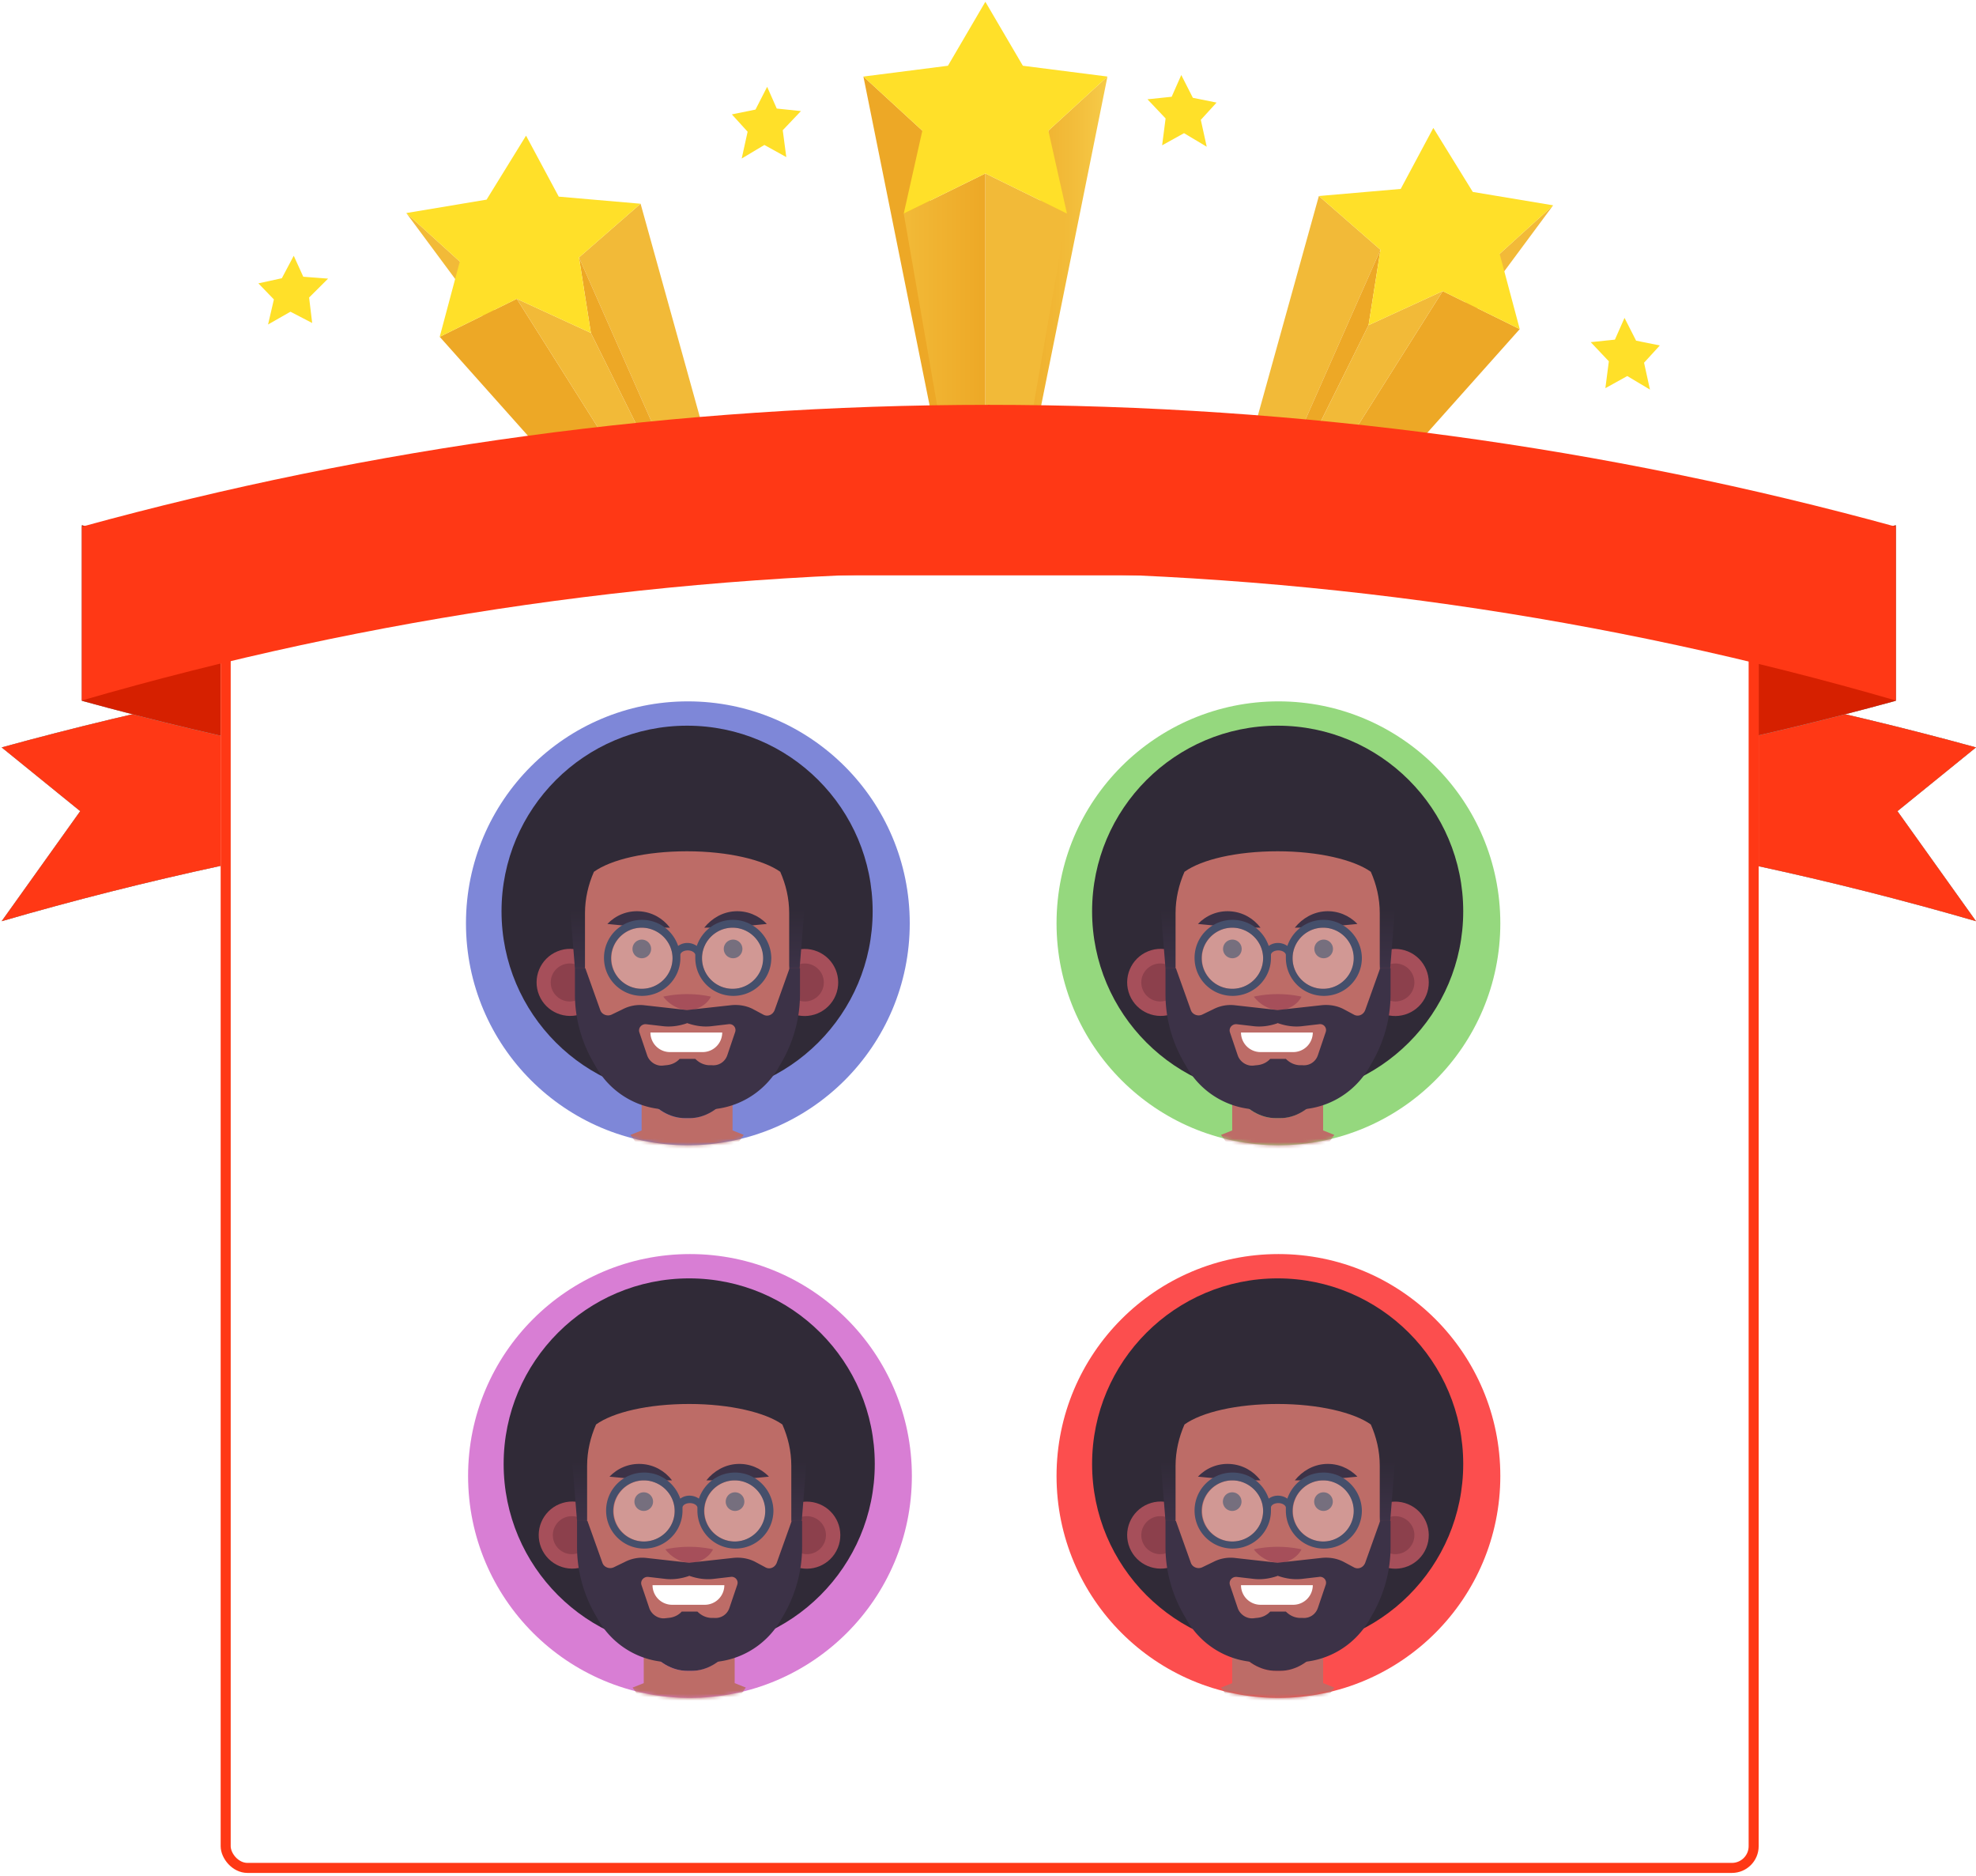 <svg width="591" height="561" fill="none" xmlns="http://www.w3.org/2000/svg"><path d="M331.229 22.89 294.71 204.05l18.849-164.974 17.67-16.186Z" fill="url(#a)"/><path d="M275.861 39.076 294.71 204.05 258.237 22.89l17.624 16.186Z" fill="url(#b)"/><path d="M294.709 51.87v152.18L270.3 63.862l24.409-11.992Z" fill="url(#c)"/><path d="M319.119 63.862 294.71 204.05V51.87l24.409 11.992Z" fill="url(#d)"/><path d="m294.71.53 11.215 19.132 25.304 3.228-17.671 16.186 5.561 24.786L294.71 51.87l-24.409 11.992 5.56-24.786-17.624-16.186 25.281-3.228L294.71.53ZM270.301 155.75l3.816 6.503 8.624 1.107-6.032 5.513 1.909 8.459-8.317-4.076-8.317 4.076 1.884-8.459-6.008-5.513 8.624-1.107 3.817-6.503Z" fill="#FFE029"/><path d="M464.528 61.397 351.199 214.284 448.53 75.911l15.998-14.514Z" fill="url(#e)"/><path d="m412.882 74.685-61.683 139.599 43.258-155.667 18.425 16.068Z" fill="url(#f)"/><path d="M454.538 98.411 351.199 214.284l80.296-127.23 23.043 11.357Z" fill="url(#g)"/><path d="m409.324 97.233-58.125 117.051 61.683-139.599-3.558 22.548Z" fill="url(#h)"/><path d="m431.495 87.055-80.296 127.229 58.125-117.05 22.171-10.18Z" fill="url(#i)"/><path d="m428.691 38.26 11.804 19.132 24.032 4.005-15.998 14.514 6.009 22.5-23.043-11.356-22.171 10.178 3.558-22.548-18.425-16.068 24.48-2.12 9.754-18.237Z" fill="#FFE029"/><path d="M121.523 63.703 234.852 216.59 137.521 78.216l-15.998-14.513Z" fill="url(#j)"/><path d="m173.169 76.991 61.683 139.599-43.258-155.668-18.425 16.069Z" fill="url(#k)"/><path d="M131.514 100.717 234.852 216.59 154.556 89.36l-23.042 11.357Z" fill="url(#l)"/><path d="m176.727 99.562 58.125 117.028-61.683-139.599 3.558 22.571Z" fill="url(#m)"/><path d="m154.556 89.36 80.296 127.23-58.125-117.028-22.171-10.201Z" fill="url(#n)"/><path d="m157.336 40.566-11.804 19.131-24.009 4.006 15.998 14.513-6.008 22.501 23.043-11.356 22.171 10.201-3.558-22.571 18.425-16.069-24.48-2.12-9.778-18.236ZM87.855 76.485 84.297 83.2l-7.02 1.532 4.64 4.806-1.743 7.493 6.692-3.817 6.502 3.369-.918-7.61 5.678-5.655-7.422-.565-2.85-6.268ZM229.446 25.959l-3.487 6.81-7.068 1.436 4.712 5.184-1.767 8.01 6.785-4.052 6.55 3.628-1.06-8.034 5.443-5.725-7.234-.754-2.874-6.503ZM189.181 171.472l-2.592 4.194-5.254.871 3.487 3.181-1.296 4.924 5.042-2.474 4.854 2.239-.778-4.948 4.053-3.534-5.372-.448-2.144-4.005ZM353.306 22.433l3.463 6.81 7.092 1.437-4.712 5.16 1.767 8.034-6.785-4.053-6.55 3.629 1.036-8.035-5.419-5.725 7.233-.754 2.875-6.503ZM485.875 95.058l3.464 6.809 7.092 1.438-4.713 5.16 1.767 8.034-6.785-4.053-6.55 3.629 1.037-8.035-5.419-5.725 7.233-.754 2.874-6.503ZM335.636 164.875l2.592 4.194 5.277.871-3.51 3.181 1.319 4.948-5.065-2.498-4.854 2.239.777-4.948-4.028-3.534 5.371-.448 2.121-4.005Z" fill="#FFE029"/><path fill-rule="evenodd" clip-rule="evenodd" d="M591 223.495c-86.458-23.752-177.498-36.437-271.5-36.437v50c94.231 0 185.332 13.402 271.5 38.404l-23.5-32.904 23.5-19.063Z" fill="#9E9E9E"/><path fill-rule="evenodd" clip-rule="evenodd" d="M591 223.495c-86.458-23.752-177.498-36.437-271.5-36.437v50c94.231 0 185.332 13.402 271.5 38.404l-23.5-32.904 23.5-19.063Z" fill="#9E9E9E"/><path fill-rule="evenodd" clip-rule="evenodd" d="M591 223.495c-86.458-23.752-177.498-36.437-271.5-36.437v50c94.231 0 185.332 13.402 271.5 38.404l-23.5-32.904 23.5-19.063Z" fill="#FF3815"/><path fill-rule="evenodd" clip-rule="evenodd" d="M.5 223.495c86.458-23.752 177.498-36.437 271.5-36.437v50c-94.231 0-185.332 13.402-271.5 38.404L24 242.558.5 223.495Z" fill="#9E9E9E"/><path fill-rule="evenodd" clip-rule="evenodd" d="M.5 223.495c86.458-23.752 177.498-36.437 271.5-36.437v50c-94.231 0-185.332 13.402-271.5 38.404L24 242.558.5 223.495Z" fill="#9E9E9E"/><path fill-rule="evenodd" clip-rule="evenodd" d="M.5 223.495c86.458-23.752 177.498-36.437 271.5-36.437v50c-94.231 0-185.332 13.402-271.5 38.404L24 242.558.5 223.495Z" fill="#FF3815"/><path fill-rule="evenodd" clip-rule="evenodd" d="M567 209.558c-86.458 23.752-177.498 35.904-271.5 35.904v-50c94.231 0 185.332-13.402 271.5-38.404v52.5Z" fill="#9E9E9E"/><path fill-rule="evenodd" clip-rule="evenodd" d="M567 209.558c-86.458 23.752-177.498 35.904-271.5 35.904v-50c94.231 0 185.332-13.402 271.5-38.404v52.5Z" fill="#9E9E9E"/><path fill-rule="evenodd" clip-rule="evenodd" d="M567 209.558c-86.458 23.752-177.498 35.904-271.5 35.904v-50c94.231 0 185.332-13.402 271.5-38.404v52.5Z" fill="#D62000"/><path fill-rule="evenodd" clip-rule="evenodd" d="M24.5 209.558c86.458 23.752 177.498 35.904 271.5 35.904v-50c-94.231 0-185.332-13.402-271.5-38.404v52.5Z" fill="#9E9E9E"/><path fill-rule="evenodd" clip-rule="evenodd" d="M24.5 209.558c86.458 23.752 177.498 35.904 271.5 35.904v-50c-94.231 0-185.332-13.402-271.5-38.404v52.5Z" fill="#9E9E9E"/><path fill-rule="evenodd" clip-rule="evenodd" d="M24.5 209.558c86.458 23.752 177.498 35.904 271.5 35.904v-50c-94.231 0-185.332-13.402-271.5-38.404v52.5Z" fill="#D62000"/><g filter="url(#o)"><rect x="66" y="163.058" width="460" height="391" rx="8" fill="#fff"/><rect x="67.5" y="164.558" width="457" height="388" rx="6.5" stroke="#FF3815" stroke-width="3"/></g><path fill-rule="evenodd" clip-rule="evenodd" d="M567 157.495c-86.458-23.752-177.498-36.437-271.5-36.437v50c94.231 0 185.332 13.402 271.5 38.404v-51.967Z" fill="#FF3815"/><path fill-rule="evenodd" clip-rule="evenodd" d="M24.5 157.495c86.458-23.752 177.498-36.437 271.5-36.437v50c-94.231 0-185.332 13.402-271.5 38.404v-51.967Z" fill="#FF3815"/><circle cx="205.731" cy="276.093" r="66.365" fill="#7E87D8"/><mask id="p" style="mask-type:alpha" maskUnits="userSpaceOnUse" x="139" y="209" width="134" height="134"><circle cx="205.731" cy="276.093" r="66.365" fill="#C4C4C4"/></mask><g mask="url(#p)"><path d="M218.317 327.22c-3.344 4.569-7.69 7.132-12.148 7.132H204.832c-4.458 0-8.805-2.563-12.148-7.132l-.78-1.226v12.036l-3.343 1.337 1.337 1.895c3.566 5.126 9.361 8.135 15.602 8.135s12.036-3.009 15.603-8.135l1.337-1.895-3.343-1.337v-12.036l-.78 1.226Z" fill="#BD6C67"/><path d="M204.943 334.352h1.338c4.458 0 8.804-2.563 12.147-7.132l.892-1.226v-15.937h-27.416v15.937l.892 1.226c3.232 4.569 7.578 7.132 12.147 7.132Z" fill="#3C3247"/><path d="M205.5 328c30.652 0 55.5-24.848 55.5-55.5S236.152 217 205.5 217 150 241.848 150 272.5s24.848 55.5 55.5 55.5Z" fill="#302A37"/><path d="M174.337 303.036c5.122-2.108 7.565-7.97 5.457-13.092-2.108-5.122-7.97-7.566-13.092-5.457-5.123 2.108-7.566 7.97-5.458 13.092 2.109 5.122 7.97 7.566 13.093 5.457Z" fill="#A64F5A"/><path d="M176.077 293.786c0 3.121-2.563 5.684-5.683 5.684-3.121 0-5.684-2.563-5.684-5.684 0-3.12 2.563-5.683 5.684-5.683 3.232 0 5.683 2.563 5.683 5.683Z" fill="#8C404C"/><path d="M249.942 297.606c2.109-5.122-.335-10.984-5.457-13.092-5.122-2.108-10.984.335-13.092 5.457-2.109 5.123.335 10.984 5.457 13.093 5.122 2.108 10.984-.335 13.092-5.458Z" fill="#A64F5A"/><path d="M235.033 293.787c0 3.12 2.563 5.683 5.684 5.683 3.12 0 5.684-2.563 5.684-5.683 0-3.121-2.564-5.684-5.684-5.684-3.232 0-5.684 2.563-5.684 5.684Z" fill="#8C404C"/><path d="M171.954 289.551h3.12l2.006-17.943h-6.575l1.449 17.943Z" fill="url(#q)"/><path d="m233.917 271.608 2.117 17.943h3.121l1.449-17.943h-6.687Z" fill="url(#r)"/><path d="M205.5 254.557c-12.259 0-22.735 2.452-27.861 6.13-1.672 3.789-2.675 8.024-2.675 12.37v17.831c0 11.256 4.792 22.067 13.039 29.756l1.226 1.115c4.235 3.789 9.696 5.907 15.379 5.907H206.392c5.683 0 11.144-2.118 15.379-5.907l1.226-1.115c8.358-7.689 13.039-18.388 13.039-29.756v-17.831c0-4.458-1.003-8.581-2.675-12.37-5.015-3.567-15.602-6.13-27.861-6.13Z" fill="#BD6C67"/><path d="M191.903 286.542a2.786 2.786 0 1 0 0-5.571 2.786 2.786 0 0 0 0 5.571ZM219.208 286.542a2.786 2.786 0 1 0 0-5.571 2.786 2.786 0 0 0 0 5.571Z" fill="#3C3247"/><path d="M212.632 298.021a34.19 34.19 0 0 0-14.265 0c1.672 2.229 4.458 3.901 7.244 4.012 2.898.112 5.795-1.56 7.021-4.012Z" fill="#A64F5A"/><path d="M191.236 272.5c-3.678-.223-7.133 1.226-9.585 3.789 6.241.669 12.482 1.115 18.723 1.115-2.117-2.787-5.349-4.681-9.138-4.904ZM219.766 272.5c3.677-.223 7.132 1.226 9.584 3.789-6.241.669-12.482 1.115-18.723 1.115 2.229-2.787 5.461-4.681 9.139-4.904Z" fill="#3C3247"/><path opacity=".3" d="M191.904 295.681a9.14 9.14 0 1 0 0-18.279 9.14 9.14 0 0 0 0 18.279ZM219.21 295.681a9.139 9.139 0 0 0 9.138-9.139 9.138 9.138 0 0 0-9.138-9.138 9.139 9.139 0 1 0 0 18.277Z" fill="#fff"/><path d="M219.209 275.063c-5.015 0-9.25 3.232-10.811 7.801a4.877 4.877 0 0 0-2.786-.891 4.623 4.623 0 0 0-2.786.891c-1.56-4.569-5.795-7.801-10.81-7.801-6.353 0-11.368 5.127-11.368 11.368 0 6.352 5.127 11.367 11.368 11.367 6.352 0 11.479-5.126 11.479-11.367v-.892c0-.669.891-1.337 2.229-1.337 1.337 0 2.229.78 2.229 1.337v.892c0 6.352 5.126 11.367 11.367 11.367 6.353 0 11.368-5.126 11.368-11.367-.112-6.241-5.238-11.368-11.479-11.368Zm-36.443 11.479c0-5.015 4.123-9.138 9.138-9.138 5.016 0 9.25 4.123 9.25 9.138s-4.123 9.139-9.25 9.139c-5.015 0-9.138-4.124-9.138-9.139Zm27.193 0c0-5.015 4.123-9.138 9.138-9.138s9.139 4.123 9.139 9.138-4.124 9.139-9.139 9.139-9.138-4.124-9.138-9.139Z" fill="#454F6B"/><path d="m236.147 289.551-4.458 12.482c-.557 1.449-2.117 2.117-3.455 1.337l-3.12-1.671c-2.006-1.003-4.235-1.338-6.464-1.115l-13.151 1.449-12.927-1.449a11.25 11.25 0 0 0-6.353 1.226l-3.232 1.56c-1.337.669-3.009 0-3.455-1.337l-4.457-12.482h-3.121v7.801c0 7.244 2.006 14.377 5.684 20.618l.891 1.56c4.57 7.578 12.705 12.259 21.621 12.259h10.922c8.915 0 17.051-4.681 21.62-12.259l.892-1.56c3.677-6.241 5.683-13.374 5.683-20.618v-7.801h-3.12Zm-16.271 19.057-2.341 6.91c-.668 2.006-2.563 3.232-4.68 3.009h-.892c-1.56-.112-2.897-.78-4.012-1.895h-4.681c-1.003 1.115-2.451 1.783-4.012 1.895l-1.003.111c-2.006.223-4.012-1.114-4.68-3.009l-2.341-6.909c-.446-1.338.669-2.564 2.006-2.452l4.792.557c2.452.334 4.904 0 7.244-.78l.223-.111.335.111c2.34.78 4.792 1.114 7.244.78l4.792-.557c1.337-.223 2.452 1.003 2.006 2.34Z" fill="#3C3247"/><path d="M194.534 308.747h21.473a5.856 5.856 0 0 1-5.856 5.856h-9.761a5.856 5.856 0 0 1-5.856-5.856Z" fill="#fff"/></g><circle cx="382.365" cy="276.093" r="66.365" fill="#95D87E"/><mask id="s" style="mask-type:alpha" maskUnits="userSpaceOnUse" x="316" y="209" width="133" height="134"><circle cx="382.365" cy="276.093" r="66.365" fill="#C4C4C4"/></mask><g mask="url(#s)"><path d="M394.95 327.22c-3.343 4.569-7.689 7.132-12.147 7.132h-1.338c-4.457 0-8.804-2.563-12.147-7.132l-.78-1.226v12.036l-3.344 1.337 1.338 1.895c3.566 5.126 9.361 8.135 15.602 8.135s12.036-3.009 15.603-8.135l1.337-1.895-3.344-1.337v-12.036l-.78 1.226Z" fill="#BD6C67"/><path d="M381.577 334.352h1.338c4.457 0 8.804-2.563 12.147-7.132l.892-1.226v-15.937h-27.416v15.937l.892 1.226c3.232 4.569 7.578 7.132 12.147 7.132Z" fill="#3C3247"/><path d="M382.134 328c30.652 0 55.5-24.848 55.5-55.5s-24.848-55.5-55.5-55.5-55.5 24.848-55.5 55.5 24.848 55.5 55.5 55.5Z" fill="#302A37"/><path d="M350.97 303.036c5.123-2.108 7.566-7.97 5.458-13.092-2.109-5.122-7.97-7.566-13.093-5.457-5.122 2.108-7.565 7.97-5.457 13.092 2.108 5.122 7.97 7.566 13.092 5.457Z" fill="#A64F5A"/><path d="M352.711 293.786c0 3.121-2.563 5.684-5.684 5.684-3.12 0-5.683-2.563-5.683-5.684 0-3.12 2.563-5.683 5.683-5.683 3.232 0 5.684 2.563 5.684 5.683Z" fill="#8C404C"/><path d="M426.576 297.606c2.108-5.122-.335-10.984-5.457-13.092-5.123-2.108-10.984.335-13.093 5.457-2.108 5.123.335 10.984 5.458 13.093 5.122 2.108 10.984-.335 13.092-5.458Z" fill="#A64F5A"/><path d="M411.667 293.787c0 3.12 2.563 5.683 5.684 5.683 3.12 0 5.683-2.563 5.683-5.683 0-3.121-2.563-5.684-5.683-5.684-3.232 0-5.684 2.563-5.684 5.684Z" fill="#8C404C"/><path d="M348.587 289.551h3.121l2.006-17.943h-6.575l1.448 17.943Z" fill="url(#t)"/><path d="m410.551 271.608 2.117 17.943h3.121l1.449-17.943h-6.687Z" fill="url(#u)"/><path d="M382.134 254.557c-12.259 0-22.735 2.452-27.862 6.13-1.671 3.789-2.674 8.024-2.674 12.37v17.831c0 11.256 4.792 22.067 13.039 29.756l1.226 1.115c4.235 3.789 9.696 5.907 15.379 5.907h1.783c5.684 0 11.145-2.118 15.38-5.907l1.226-1.115c8.358-7.689 13.039-18.388 13.039-29.756v-17.831c0-4.458-1.003-8.581-2.675-12.37-5.015-3.567-15.602-6.13-27.861-6.13Z" fill="#BD6C67"/><path d="M368.537 286.542a2.786 2.786 0 1 0 0-5.571 2.786 2.786 0 0 0 0 5.571ZM395.842 286.542a2.786 2.786 0 1 0 0-5.571 2.786 2.786 0 0 0 0 5.571Z" fill="#3C3247"/><path d="M389.266 298.021a34.19 34.19 0 0 0-14.265 0c1.672 2.229 4.458 3.901 7.244 4.012 2.898.112 5.795-1.56 7.021-4.012Z" fill="#A64F5A"/><path d="M367.869 272.5c-3.677-.223-7.132 1.226-9.584 3.789 6.241.669 12.482 1.115 18.723 1.115-2.117-2.787-5.349-4.681-9.139-4.904ZM396.399 272.5c3.678-.223 7.133 1.226 9.585 3.789-6.241.669-12.482 1.115-18.723 1.115 2.229-2.787 5.461-4.681 9.138-4.904Z" fill="#3C3247"/><path opacity=".3" d="M368.538 295.681a9.14 9.14 0 1 0 0-18.279 9.14 9.14 0 0 0 0 18.279ZM395.844 295.681a9.139 9.139 0 0 0 9.138-9.139 9.138 9.138 0 0 0-9.138-9.138 9.139 9.139 0 1 0 0 18.277Z" fill="#fff"/><path d="M395.842 275.063c-5.015 0-9.25 3.232-10.81 7.801a4.877 4.877 0 0 0-2.786-.891 4.623 4.623 0 0 0-2.786.891c-1.56-4.569-5.795-7.801-10.81-7.801-6.353 0-11.368 5.127-11.368 11.368 0 6.352 5.127 11.367 11.368 11.367 6.352 0 11.479-5.126 11.479-11.367v-.892c0-.669.891-1.337 2.229-1.337 1.337 0 2.228.78 2.228 1.337v.892c0 6.352 5.127 11.367 11.368 11.367 6.352 0 11.367-5.126 11.367-11.367-.111-6.241-5.238-11.368-11.479-11.368ZM359.4 286.542c0-5.015 4.123-9.138 9.138-9.138s9.25 4.123 9.25 9.138-4.123 9.139-9.25 9.139c-5.015 0-9.138-4.124-9.138-9.139Zm27.192 0c0-5.015 4.124-9.138 9.139-9.138s9.139 4.123 9.139 9.138-4.124 9.139-9.139 9.139-9.139-4.124-9.139-9.139Z" fill="#454F6B"/><path d="m412.781 289.551-4.458 12.482c-.557 1.449-2.118 2.117-3.455 1.337l-3.12-1.671c-2.006-1.003-4.235-1.338-6.464-1.115l-13.151 1.449-12.928-1.449a11.246 11.246 0 0 0-6.352 1.226l-3.232 1.56c-1.337.669-3.009 0-3.455-1.337l-4.458-12.482h-3.12v7.801c0 7.244 2.006 14.377 5.684 20.618l.891 1.56c4.569 7.578 12.705 12.259 21.621 12.259h10.921c8.916 0 17.052-4.681 21.621-12.259l.891-1.56c3.678-6.241 5.684-13.374 5.684-20.618v-7.801h-3.12Zm-16.271 19.057-2.341 6.91c-.668 2.006-2.563 3.232-4.68 3.009h-.892c-1.56-.112-2.898-.78-4.012-1.895h-4.681c-1.003 1.115-2.452 1.783-4.012 1.895l-1.003.111c-2.006.223-4.012-1.114-4.681-3.009l-2.34-6.909c-.446-1.338.669-2.564 2.006-2.452l4.792.557c2.452.334 4.904 0 7.244-.78l.223-.111.334.111c2.341.78 4.793 1.114 7.244.78l4.793-.557c1.337-.223 2.451 1.003 2.006 2.34Z" fill="#3C3247"/><path d="M371.168 308.747h21.473a5.856 5.856 0 0 1-5.857 5.856h-9.76a5.856 5.856 0 0 1-5.856-5.856Z" fill="#fff"/></g><circle cx="382.365" cy="441.365" r="66.365" fill="#FC4E4E"/><mask id="v" style="mask-type:alpha" maskUnits="userSpaceOnUse" x="316" y="375" width="133" height="133"><circle cx="382.365" cy="441.365" r="66.365" fill="#C4C4C4"/></mask><g mask="url(#v)"><path d="M394.95 492.491c-3.343 4.569-7.689 7.133-12.147 7.133h-1.338c-4.457 0-8.804-2.564-12.147-7.133l-.78-1.226v12.036l-3.344 1.338 1.338 1.894c3.566 5.127 9.361 8.136 15.602 8.136s12.036-3.009 15.603-8.136l1.337-1.894-3.344-1.338v-12.036l-.78 1.226Z" fill="#BD6C67"/><path d="M381.577 499.624h1.338c4.457 0 8.804-2.564 12.147-7.133l.892-1.226v-15.937h-27.416v15.937l.892 1.226c3.232 4.569 7.578 7.133 12.147 7.133Z" fill="#3C3247"/><path d="M382.134 493.271c30.652 0 55.5-24.848 55.5-55.5 0-30.651-24.848-55.5-55.5-55.5s-55.5 24.849-55.5 55.5c0 30.652 24.848 55.5 55.5 55.5Z" fill="#302A37"/><path d="M350.97 468.308c5.123-2.108 7.566-7.97 5.458-13.092-2.109-5.123-7.97-7.566-13.093-5.458-5.122 2.109-7.565 7.97-5.457 13.093 2.108 5.122 7.97 7.565 13.092 5.457Z" fill="#A64F5A"/><path d="M352.711 459.058c0 3.12-2.563 5.683-5.684 5.683-3.12 0-5.683-2.563-5.683-5.683 0-3.121 2.563-5.684 5.683-5.684 3.232 0 5.684 2.563 5.684 5.684Z" fill="#8C404C"/><path d="M426.576 462.878c2.108-5.123-.335-10.984-5.457-13.093-5.123-2.108-10.984.335-13.093 5.458-2.108 5.122.335 10.984 5.458 13.092 5.122 2.108 10.984-.335 13.092-5.457Z" fill="#A64F5A"/><path d="M411.667 459.058c0 3.12 2.563 5.684 5.684 5.684 3.12 0 5.683-2.564 5.683-5.684s-2.563-5.684-5.683-5.684c-3.232 0-5.684 2.564-5.684 5.684Z" fill="#8C404C"/><path d="M348.587 454.822h3.121l2.006-17.942h-6.575l1.448 17.942Z" fill="url(#w)"/><path d="m410.551 436.88 2.117 17.943h3.121l1.449-17.943h-6.687Z" fill="url(#x)"/><path d="M382.134 419.829c-12.259 0-22.735 2.451-27.862 6.129-1.671 3.789-2.674 8.024-2.674 12.371v17.831c0 11.256 4.792 22.066 13.039 29.756l1.226 1.114c4.235 3.79 9.696 5.907 15.379 5.907h1.783c5.684 0 11.145-2.117 15.38-5.907l1.226-1.114c8.358-7.69 13.039-18.389 13.039-29.756v-17.831c0-4.458-1.003-8.582-2.675-12.371-5.015-3.566-15.602-6.129-27.861-6.129Z" fill="#BD6C67"/><path d="M368.537 451.814a2.786 2.786 0 1 0 0-5.572 2.786 2.786 0 0 0 0 5.572ZM395.842 451.814a2.786 2.786 0 1 0 0-5.572 2.786 2.786 0 0 0 0 5.572Z" fill="#3C3247"/><path d="M389.266 463.293a34.19 34.19 0 0 0-14.265 0c1.672 2.229 4.458 3.9 7.244 4.012 2.898.111 5.795-1.56 7.021-4.012Z" fill="#A64F5A"/><path d="M367.869 437.771c-3.677-.222-7.132 1.226-9.584 3.79 6.241.668 12.482 1.114 18.723 1.114-2.117-2.786-5.349-4.681-9.139-4.904ZM396.399 437.771c3.678-.222 7.133 1.226 9.585 3.79-6.241.668-12.482 1.114-18.723 1.114 2.229-2.786 5.461-4.681 9.138-4.904Z" fill="#3C3247"/><path opacity=".3" d="M368.538 460.952a9.139 9.139 0 1 0 0-18.277 9.14 9.14 0 0 0 0 18.277ZM395.844 460.952a9.138 9.138 0 0 0 9.138-9.138 9.139 9.139 0 1 0-9.138 9.138Z" fill="#fff"/><path d="M395.842 440.335c-5.015 0-9.25 3.232-10.81 7.801a4.878 4.878 0 0 0-2.786-.892 4.624 4.624 0 0 0-2.786.892c-1.56-4.569-5.795-7.801-10.81-7.801-6.353 0-11.368 5.126-11.368 11.367 0 6.353 5.127 11.368 11.368 11.368 6.352 0 11.479-5.127 11.479-11.368v-.891c0-.669.891-1.338 2.229-1.338 1.337 0 2.228.78 2.228 1.338v.891c0 6.353 5.127 11.368 11.368 11.368 6.352 0 11.367-5.127 11.367-11.368-.111-6.241-5.238-11.367-11.479-11.367ZM359.4 451.814c0-5.015 4.123-9.139 9.138-9.139s9.25 4.124 9.25 9.139-4.123 9.138-9.25 9.138c-5.015 0-9.138-4.123-9.138-9.138Zm27.192 0c0-5.015 4.124-9.139 9.139-9.139s9.139 4.124 9.139 9.139-4.124 9.138-9.139 9.138-9.139-4.123-9.139-9.138Z" fill="#454F6B"/><path d="m412.781 454.823-4.458 12.481c-.557 1.449-2.118 2.118-3.455 1.338l-3.12-1.672c-2.006-1.003-4.235-1.337-6.464-1.114l-13.151 1.448-12.928-1.448a11.246 11.246 0 0 0-6.352 1.226l-3.232 1.56c-1.337.668-3.009 0-3.455-1.338l-4.458-12.481h-3.12v7.801c0 7.244 2.006 14.376 5.684 20.617l.891 1.56c4.569 7.579 12.705 12.259 21.621 12.259h10.921c8.916 0 17.052-4.68 21.621-12.259l.891-1.56c3.678-6.241 5.684-13.373 5.684-20.617v-7.801h-3.12ZM396.51 473.88l-2.341 6.909c-.668 2.006-2.563 3.232-4.68 3.009h-.892c-1.56-.111-2.898-.78-4.012-1.894h-4.681c-1.003 1.114-2.452 1.783-4.012 1.894l-1.003.112c-2.006.223-4.012-1.115-4.681-3.009l-2.34-6.91c-.446-1.337.669-2.563 2.006-2.452l4.792.558c2.452.334 4.904 0 7.244-.781l.223-.111.334.111c2.341.781 4.793 1.115 7.244.781l4.793-.558c1.337-.223 2.451 1.003 2.006 2.341Z" fill="#3C3247"/><path d="M371.168 474.018h21.473a5.856 5.856 0 0 1-5.857 5.856h-9.76a5.856 5.856 0 0 1-5.856-5.856Z" fill="#fff"/></g><circle cx="206.365" cy="441.365" r="66.365" fill="#D87ED4"/><mask id="y" style="mask-type:alpha" maskUnits="userSpaceOnUse" x="140" y="375" width="133" height="133"><circle cx="206.365" cy="441.365" r="66.365" fill="#C4C4C4"/></mask><g mask="url(#y)"><path d="M218.95 492.491c-3.343 4.569-7.689 7.133-12.147 7.133h-1.338c-4.457 0-8.804-2.564-12.147-7.133l-.78-1.226v12.036l-3.344 1.338 1.338 1.894c3.566 5.127 9.361 8.136 15.602 8.136s12.036-3.009 15.603-8.136l1.337-1.894-3.344-1.338v-12.036l-.78 1.226Z" fill="#BD6C67"/><path d="M205.577 499.624h1.338c4.457 0 8.804-2.564 12.147-7.133l.892-1.226v-15.937h-27.416v15.937l.892 1.226c3.232 4.569 7.578 7.133 12.147 7.133Z" fill="#3C3247"/><path d="M206.134 493.271c30.652 0 55.5-24.848 55.5-55.5 0-30.651-24.848-55.5-55.5-55.5s-55.5 24.849-55.5 55.5c0 30.652 24.848 55.5 55.5 55.5Z" fill="#302A37"/><path d="M174.97 468.308c5.123-2.108 7.566-7.97 5.458-13.092-2.109-5.123-7.97-7.566-13.093-5.458-5.122 2.109-7.565 7.97-5.457 13.093 2.108 5.122 7.97 7.565 13.092 5.457Z" fill="#A64F5A"/><path d="M176.711 459.058c0 3.12-2.563 5.683-5.684 5.683-3.12 0-5.683-2.563-5.683-5.683 0-3.121 2.563-5.684 5.683-5.684 3.232 0 5.684 2.563 5.684 5.684Z" fill="#8C404C"/><path d="M250.576 462.878c2.108-5.123-.335-10.984-5.457-13.093-5.123-2.108-10.984.335-13.093 5.458-2.108 5.122.335 10.984 5.458 13.092 5.122 2.108 10.984-.335 13.092-5.457Z" fill="#A64F5A"/><path d="M235.667 459.058c0 3.12 2.563 5.684 5.684 5.684 3.12 0 5.683-2.564 5.683-5.684s-2.563-5.684-5.683-5.684c-3.232 0-5.684 2.564-5.684 5.684Z" fill="#8C404C"/><path d="M172.587 454.822h3.121l2.006-17.942h-6.575l1.448 17.942Z" fill="url(#z)"/><path d="m234.551 436.88 2.117 17.943h3.121l1.449-17.943h-6.687Z" fill="url(#A)"/><path d="M206.134 419.829c-12.259 0-22.735 2.451-27.862 6.129-1.671 3.789-2.674 8.024-2.674 12.371v17.831c0 11.256 4.792 22.066 13.039 29.756l1.226 1.114c4.235 3.79 9.696 5.907 15.379 5.907h1.783c5.684 0 11.145-2.117 15.38-5.907l1.226-1.114c8.358-7.69 13.039-18.389 13.039-29.756v-17.831c0-4.458-1.003-8.582-2.675-12.371-5.015-3.566-15.602-6.129-27.861-6.129Z" fill="#BD6C67"/><path d="M192.537 451.814a2.786 2.786 0 1 0 0-5.572 2.786 2.786 0 0 0 0 5.572ZM219.842 451.814a2.786 2.786 0 1 0 0-5.572 2.786 2.786 0 0 0 0 5.572Z" fill="#3C3247"/><path d="M213.266 463.293a34.19 34.19 0 0 0-14.265 0c1.672 2.229 4.458 3.9 7.244 4.012 2.898.111 5.795-1.56 7.021-4.012Z" fill="#A64F5A"/><path d="M191.869 437.771c-3.677-.222-7.132 1.226-9.584 3.79 6.241.668 12.482 1.114 18.723 1.114-2.117-2.786-5.349-4.681-9.139-4.904ZM220.399 437.771c3.678-.222 7.133 1.226 9.585 3.79-6.241.668-12.482 1.114-18.723 1.114 2.229-2.786 5.461-4.681 9.138-4.904Z" fill="#3C3247"/><path opacity=".3" d="M192.538 460.952a9.139 9.139 0 1 0 0-18.277 9.14 9.14 0 0 0 0 18.277ZM219.844 460.952a9.138 9.138 0 0 0 9.138-9.138 9.139 9.139 0 1 0-9.138 9.138Z" fill="#fff"/><path d="M219.842 440.335c-5.015 0-9.25 3.232-10.81 7.801a4.878 4.878 0 0 0-2.786-.892 4.624 4.624 0 0 0-2.786.892c-1.56-4.569-5.795-7.801-10.81-7.801-6.353 0-11.368 5.126-11.368 11.367 0 6.353 5.127 11.368 11.368 11.368 6.352 0 11.479-5.127 11.479-11.368v-.891c0-.669.891-1.338 2.229-1.338 1.337 0 2.228.78 2.228 1.338v.891c0 6.353 5.127 11.368 11.368 11.368 6.352 0 11.367-5.127 11.367-11.368-.111-6.241-5.238-11.367-11.479-11.367ZM183.4 451.814c0-5.015 4.123-9.139 9.138-9.139s9.25 4.124 9.25 9.139-4.123 9.138-9.25 9.138c-5.015 0-9.138-4.123-9.138-9.138Zm27.192 0c0-5.015 4.124-9.139 9.139-9.139s9.139 4.124 9.139 9.139-4.124 9.138-9.139 9.138-9.139-4.123-9.139-9.138Z" fill="#454F6B"/><path d="m236.781 454.823-4.458 12.481c-.557 1.449-2.118 2.118-3.455 1.338l-3.12-1.672c-2.006-1.003-4.235-1.337-6.464-1.114l-13.151 1.448-12.928-1.448a11.246 11.246 0 0 0-6.352 1.226l-3.232 1.56c-1.337.668-3.009 0-3.455-1.338l-4.458-12.481h-3.12v7.801c0 7.244 2.006 14.376 5.684 20.617l.891 1.56c4.569 7.579 12.705 12.259 21.621 12.259h10.921c8.916 0 17.052-4.68 21.621-12.259l.891-1.56c3.678-6.241 5.684-13.373 5.684-20.617v-7.801h-3.12ZM220.51 473.88l-2.341 6.909c-.668 2.006-2.563 3.232-4.68 3.009h-.892c-1.56-.111-2.898-.78-4.012-1.894h-4.681c-1.003 1.114-2.452 1.783-4.012 1.894l-1.003.112c-2.006.223-4.012-1.115-4.681-3.009l-2.34-6.91c-.446-1.337.669-2.563 2.006-2.452l4.792.558c2.452.334 4.904 0 7.244-.781l.223-.111.334.111c2.341.781 4.793 1.115 7.244.781l4.793-.558c1.337-.223 2.451 1.003 2.006 2.341Z" fill="#3C3247"/><path d="M195.168 474.018h21.473a5.856 5.856 0 0 1-5.857 5.856h-9.76a5.856 5.856 0 0 1-5.856-5.856Z" fill="#fff"/></g><defs><linearGradient id="a" x1="294.71" y1="113.458" x2="331.229" y2="113.458" gradientUnits="userSpaceOnUse"><stop stop-color="#EDA826"/><stop offset=".33" stop-color="#EFAE2C"/><stop offset=".77" stop-color="#F3BF3D"/><stop offset="1" stop-color="#F6CB49"/></linearGradient><linearGradient id="b" x1="2965.22" y1="8705.91" x2="3529.81" y2="8705.91" gradientUnits="userSpaceOnUse"><stop stop-color="#EDA826"/><stop offset=".33" stop-color="#EFAE2C"/><stop offset=".77" stop-color="#F3BF3D"/><stop offset="1" stop-color="#F6CB49"/></linearGradient><linearGradient id="c" x1="270.3" y1="127.972" x2="294.709" y2="127.972" gradientUnits="userSpaceOnUse"><stop stop-color="#F2BA38"/><stop offset="1" stop-color="#EDA826"/></linearGradient><linearGradient id="d" x1="2484.21" y1="8283.31" x2="2737.09" y2="8283.31" gradientUnits="userSpaceOnUse"><stop stop-color="#F2BA38"/><stop offset="1" stop-color="#EDA826"/></linearGradient><linearGradient id="e" x1="12124.9" y1="9346.24" x2="17576" y2="9346.24" gradientUnits="userSpaceOnUse"><stop stop-color="#F2BA38"/><stop offset="1" stop-color="#EDA826"/></linearGradient><linearGradient id="f" x1="6759.41" y1="9420.46" x2="8374.27" y2="9420.46" gradientUnits="userSpaceOnUse"><stop stop-color="#F2BA38"/><stop offset="1" stop-color="#EDA826"/></linearGradient><linearGradient id="g" x1="11087" y1="8505.82" x2="15619.5" y2="8505.82" gradientUnits="userSpaceOnUse"><stop stop-color="#EDA826"/><stop offset=".33" stop-color="#EFAE2C"/><stop offset=".77" stop-color="#F3BF3D"/><stop offset="1" stop-color="#F6CB49"/></linearGradient><linearGradient id="h" x1="6759.41" y1="8944.8" x2="8374.27" y2="8944.8" gradientUnits="userSpaceOnUse"><stop stop-color="#EDA826"/><stop offset=".33" stop-color="#EFAE2C"/><stop offset=".77" stop-color="#F3BF3D"/><stop offset="1" stop-color="#F6CB49"/></linearGradient><linearGradient id="i" x1="8693.14" y1="8505.82" x2="11429.6" y2="8505.82" gradientUnits="userSpaceOnUse"><stop stop-color="#F2BA38"/><stop offset="1" stop-color="#EDA826"/></linearGradient><linearGradient id="j" x1="3065.79" y1="9348.55" x2="8516.89" y2="9348.55" gradientUnits="userSpaceOnUse"><stop stop-color="#F2BA38"/><stop offset="1" stop-color="#EDA826"/></linearGradient><linearGradient id="k" x1="3127.77" y1="9422.76" x2="4742.62" y2="9422.76" gradientUnits="userSpaceOnUse"><stop stop-color="#F2BA38"/><stop offset="1" stop-color="#EDA826"/></linearGradient><linearGradient id="l" x1="3254.4" y1="8508.13" x2="7786.83" y2="8508.13" gradientUnits="userSpaceOnUse"><stop stop-color="#EDA826"/><stop offset=".33" stop-color="#EFAE2C"/><stop offset=".77" stop-color="#F3BF3D"/><stop offset="1" stop-color="#F6CB49"/></linearGradient><linearGradient id="m" x1="3127.77" y1="8947.1" x2="4742.62" y2="8947.1" gradientUnits="userSpaceOnUse"><stop stop-color="#EDA826"/><stop offset=".33" stop-color="#EFAE2C"/><stop offset=".77" stop-color="#F3BF3D"/><stop offset="1" stop-color="#F6CB49"/></linearGradient><linearGradient id="n" x1="3366.39" y1="8508.13" x2="6102.87" y2="8508.13" gradientUnits="userSpaceOnUse"><stop stop-color="#F2BA38"/><stop offset="1" stop-color="#EDA826"/></linearGradient><linearGradient id="q" x1="173.793" y1="271.608" x2="173.793" y2="289.551" gradientUnits="userSpaceOnUse"><stop stop-color="#302A37"/><stop offset="1" stop-color="#3C3247"/></linearGradient><linearGradient id="r" x1="237.26" y1="271.608" x2="237.26" y2="289.551" gradientUnits="userSpaceOnUse"><stop stop-color="#302A37"/><stop offset="1" stop-color="#3C3247"/></linearGradient><linearGradient id="t" x1="350.426" y1="271.608" x2="350.426" y2="289.551" gradientUnits="userSpaceOnUse"><stop stop-color="#302A37"/><stop offset="1" stop-color="#3C3247"/></linearGradient><linearGradient id="u" x1="413.894" y1="271.608" x2="413.894" y2="289.551" gradientUnits="userSpaceOnUse"><stop stop-color="#302A37"/><stop offset="1" stop-color="#3C3247"/></linearGradient><linearGradient id="w" x1="350.426" y1="436.88" x2="350.426" y2="454.822" gradientUnits="userSpaceOnUse"><stop stop-color="#302A37"/><stop offset="1" stop-color="#3C3247"/></linearGradient><linearGradient id="x" x1="413.894" y1="436.88" x2="413.894" y2="454.823" gradientUnits="userSpaceOnUse"><stop stop-color="#302A37"/><stop offset="1" stop-color="#3C3247"/></linearGradient><linearGradient id="z" x1="174.426" y1="436.88" x2="174.426" y2="454.822" gradientUnits="userSpaceOnUse"><stop stop-color="#302A37"/><stop offset="1" stop-color="#3C3247"/></linearGradient><linearGradient id="A" x1="237.894" y1="436.88" x2="237.894" y2="454.823" gradientUnits="userSpaceOnUse"><stop stop-color="#302A37"/><stop offset="1" stop-color="#3C3247"/></linearGradient><filter id="o" x="66" y="163.058" width="460" height="397" filterUnits="userSpaceOnUse" color-interpolation-filters="sRGB"><feFlood flood-opacity="0" result="BackgroundImageFix"/><feColorMatrix in="SourceAlpha" values="0 0 0 0 0 0 0 0 0 0 0 0 0 0 0 0 0 0 127 0" result="hardAlpha"/><feOffset dy="6"/><feColorMatrix values="0 0 0 0 1 0 0 0 0 0.22 0 0 0 0 0.082 0 0 0 1 0"/><feBlend in2="BackgroundImageFix" result="effect1_dropShadow_2_16149"/><feBlend in="SourceGraphic" in2="effect1_dropShadow_2_16149" result="shape"/></filter></defs></svg>